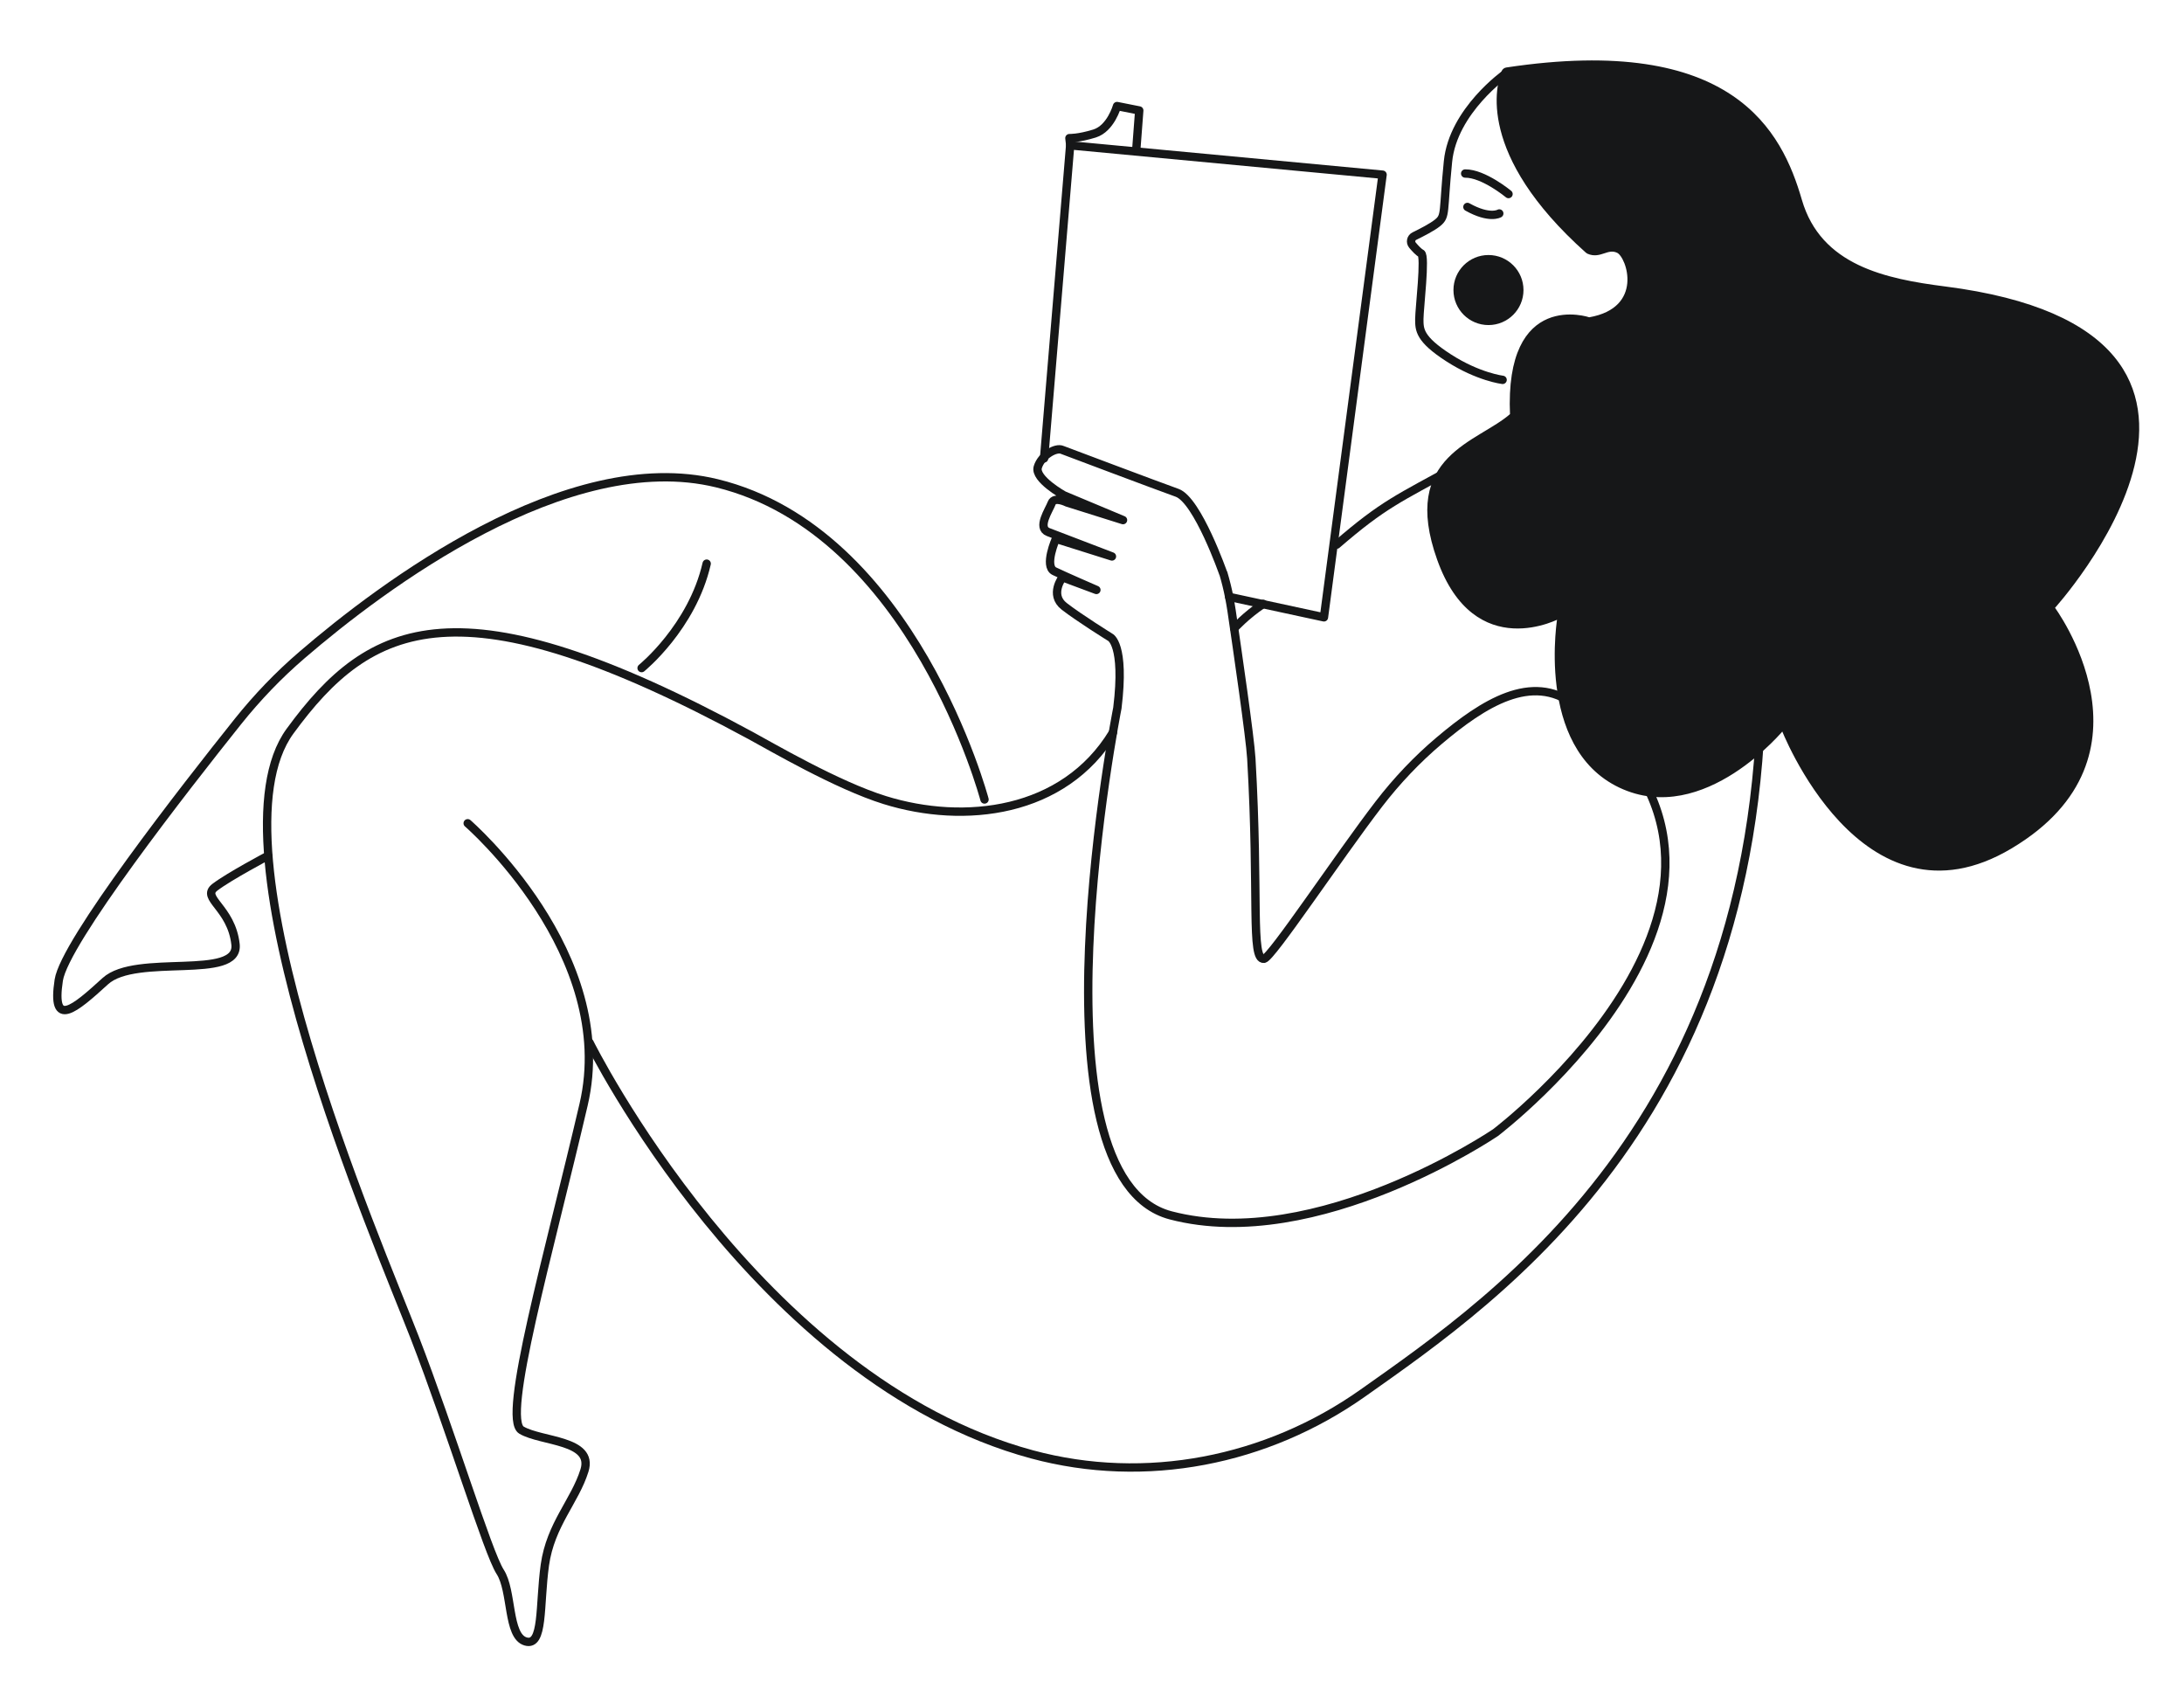 <?xml version="1.0" encoding="UTF-8"?>
<svg id="Layer_2" data-name="Layer 2" xmlns="http://www.w3.org/2000/svg" viewBox="0 0 321.51 248.59">
  <defs>
    <style>
      .cls-1a8sh2h {
        fill: none;
        stroke-linejoin: round;
      }

      .cls-1a8sh2h, .cls-2d783hfh, .cls-3ahsh8 {
        stroke: #161718;
        stroke-linecap: round;
      }

      .cls-1a8sh2h, .cls-3ahsh8 {
        stroke-width: 1.23px;
      }

      .cls-2d783hfh {
        stroke-width: .62px;
      }

      .cls-2d783hfh, .cls-3ahsh8 {
        fill: #161718;
        stroke-miterlimit: 10;
      }
    </style>
  </defs>
  <path class="cls-1a8sh2h" d="M163.84,107.81c-7.23,11.92-21.9,13.58-33.58,9.95-7.06-2.19-16.79-7.9-19.77-9.51-42.92-23.26-56-16.77-67.79-.64-12.41,16.96,12.95,75.32,18.33,89.2,5.38,13.89,10.78,31.73,12.6,34.54,1.82,2.8,1.05,9.45,3.74,10.24,2.69.79,2.01-5.28,2.84-11.25.84-5.97,4.42-9.38,5.83-13.91s-6.35-4.21-9.27-5.94c-2.93-1.72,3.96-25.72,9.14-47.9,5.18-22.17-17.06-41.42-17.06-41.42"/>
  <path class="cls-1a8sh2h" d="M86.78,153.44s24.59,49.67,65.15,60.62c16.72,4.51,34.55.97,48.7-9.03,19.97-14.12,61.01-41.83,58.6-111.52"/>
  <path class="cls-1a8sh2h" d="M144.93,117.67s-10.45-39.47-39.39-46.54c-22.08-5.39-49.38,15.2-61.08,25.27-3.45,2.96-6.6,6.25-9.44,9.8-7.83,9.8-25.51,32.44-26.37,38.06-1.11,7.23,2.3,4.3,6.85.15,4.55-4.15,19.77-.02,19.17-5.42-.6-5.4-5.13-6.81-3.03-8.41,2.1-1.6,7.83-4.63,7.83-4.63"/>
  <path class="cls-1a8sh2h" d="M94.45,98.33s7.44-6.02,9.58-15.37"/>
  <circle class="cls-3ahsh8" cx="219.12" cy="42.69" r="4.54"/>
  <path class="cls-1a8sh2h" d="M167.27,22.06l.44-5.8-3.27-.65s-.92,3.3-3.31,4.04c-2.39.74-3.7.68-3.7.68l.12,1.07"/>
  <polyline class="cls-1a8sh2h" points="153.7 67.47 157.54 21.39 203.53 25.71 194.9 90.86 180.95 87.85"/>
  <path class="cls-1a8sh2h" d="M180.09,84.37c.34,1.15.63,2.31.86,3.49.13.67.25,1.34.35,2.01.84,5.72,2.73,18.66,2.91,21.78,1.17,20.31-.13,29.65,1.86,29.47,1.07-.1,10.93-14.99,16.94-22.81,2.62-3.4,5.58-6.53,8.86-9.3,6.51-5.5,13.63-10.01,19.86-5.32,35.91,26.99-11.57,63.01-11.57,63.01,0,0-26.27,17.83-47.82,12.18-21.55-5.65-7.85-74.67-7.85-74.67,1.16-9.46-1.06-10.42-1.06-10.42,0,0-4.56-2.83-6.77-4.55-2.21-1.72-.25-4.27-.25-4.27l4.99,1.86s-4.64-2.01-6.19-2.76c-1.55-.75.23-4.77.23-4.77l8.25,2.6s-7.71-2.95-9.38-3.59c-1.67-.64.12-3.22.51-4.26s2.26-.09,2.26-.09l8.24,2.59-8.72-3.65s-4.33-2.41-3.83-4.13c.5-1.72,2.66-2.99,3.61-2.55,0,0,13.87,5.23,16.9,6.31,3.02,1.08,6.79,11.85,6.79,11.85Z"/>
  <path class="cls-1a8sh2h" d="M221.67,10.83s-7.76,5.45-8.51,12.94c-.75,7.5-.28,8-1.5,9-.78.65-2.4,1.47-3.44,1.98-.51.24-.65.9-.29,1.33.41.49.92,1.04,1.27,1.21.69.33-.25,8.08-.26,9.66,0,1.57-.02,2.93,4.33,5.73,4.35,2.8,7.93,3.23,7.93,3.23"/>
  <path class="cls-1a8sh2h" d="M220.71,31.42s-1.42.87-4.69-.96"/>
  <path class="cls-1a8sh2h" d="M222.07,28.56s-3.68-3.05-6.38-3.02"/>
  <path class="cls-2d783hfh" d="M286.31,42.47c-8.73-1.12-18.49-3.08-21.36-13-2.87-9.89-9.89-24.25-43.17-19.23-.19.03-.35.16-.43.33-.73,1.81-3.8,11.99,12.32,26.39.04.04.1.07.15.1,1.75.76,2.77-.89,4.38-.13,1.63.77,4.21,8.61-4.22,10.08-.02,0-.04,0-.06,0,0,0-12.13-4.17-11.32,14.08-4.86,4.35-16.16,6.01-10.74,21.19,5.42,15.18,17.74,8.41,17.74,8.41,0,0-3.35,19.14,8.91,24.95,12.25,5.81,23.96-8.55,23.96-8.55,0,0,11.71,30.52,33.51,17.51,22.47-13.41,6.15-35.16,6.15-35.16,0,0,36.71-40.24-15.81-46.97Z"/>
  <path class="cls-1a8sh2h" d="M196.78,80.16c6.94-5.99,9.09-6.77,17.61-11.47"/>
  <path class="cls-1a8sh2h" d="M181.69,92.49s1.66-1.86,4.27-3.61"/>
</svg>
